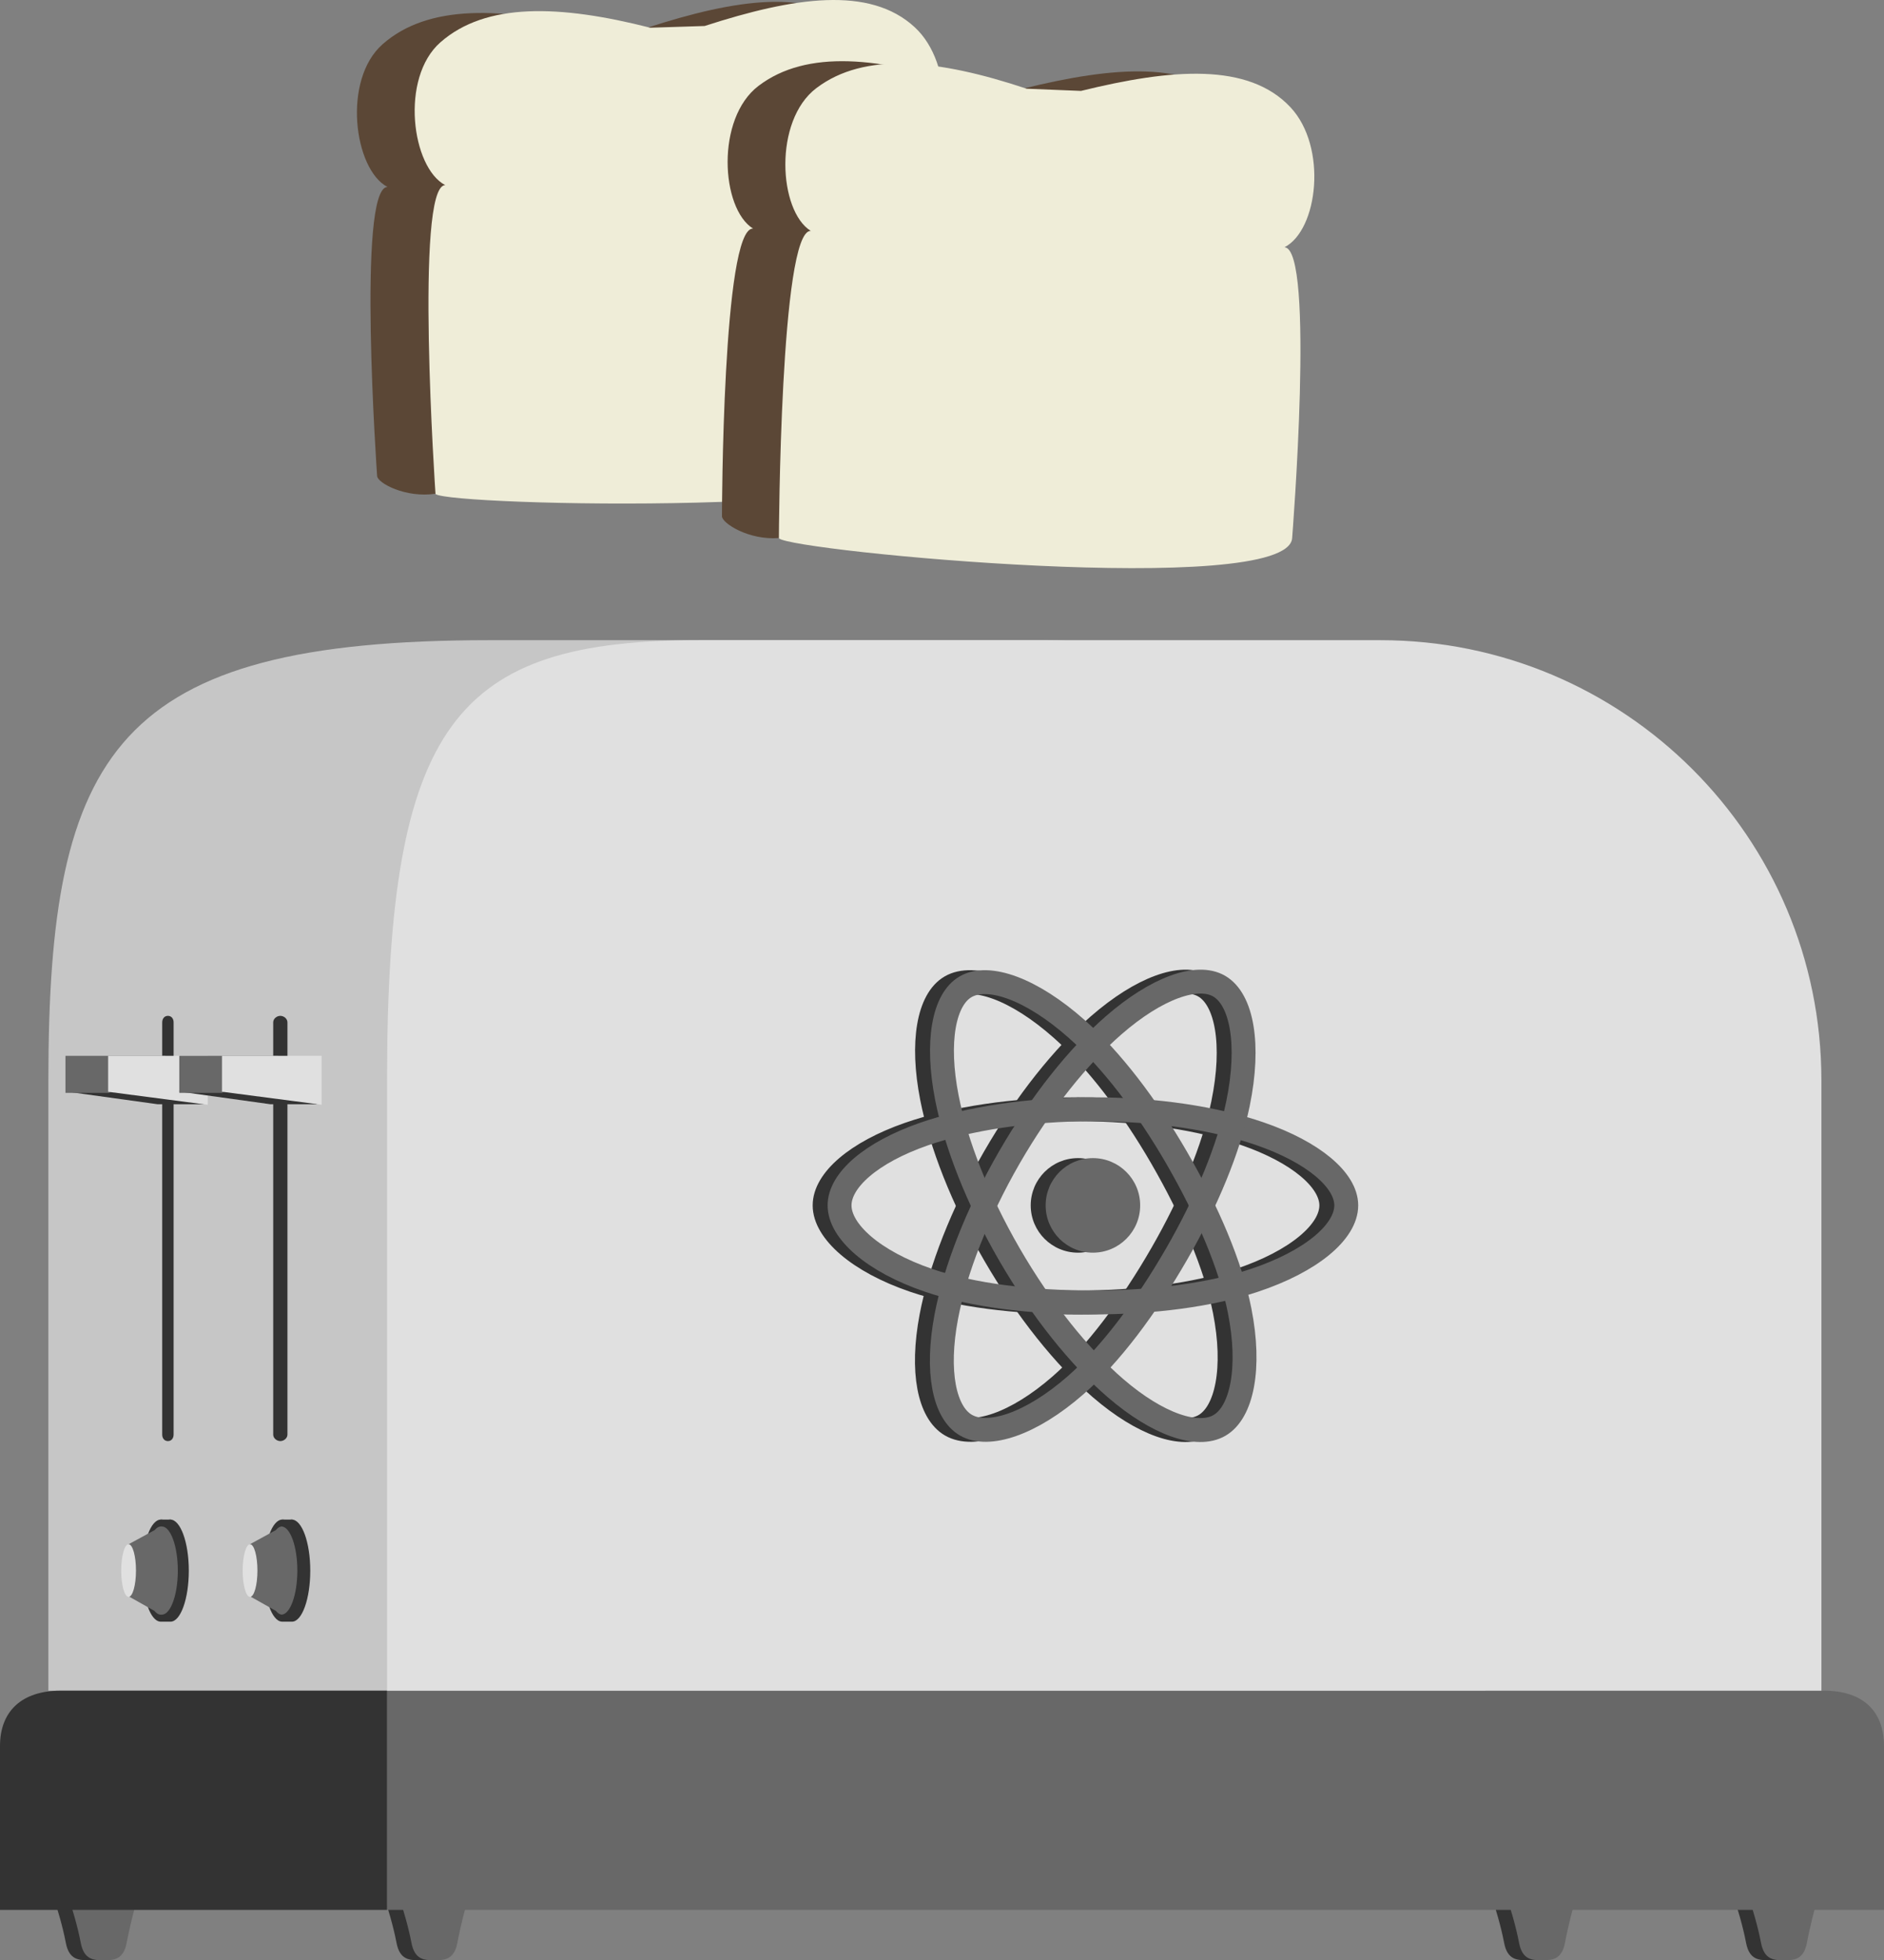 <svg version="1.1" id="Layer_1" xmlns="http://www.w3.org/2000/svg" xmlns:xlink="http://www.w3.org/1999/xlink" x="0px" y="0px"
	 width="1261.459px" height="1312.035px" viewBox="0 0 1261.459 1312.035" enable-background="new 0 0 1261.459 1312.035"
	 xml:space="preserve">
<rect x="0" y="0" width="1261.459" height="1312.035" fill="#808080" stroke="none"/>
<g id="Feet">
	<path fill="#333333" d="M1183.715,1275.919v-0.454h0.854h-0.854V1275.919l-20.948-0.06c0,0,4.073,12.574,6.336,24.534
		c2.237,11.805,9.148,11.648,15.388,11.641c6.24,0.008,13.14,0.11,15.373-11.693c2.263-11.959,5.674-24.478,5.674-24.478
		L1183.715,1275.919z"/>
	<path fill="#686868" d="M1193.715,1275.919v-0.454h0.854h-0.854V1275.919l-20.948-0.06c0,0,4.073,12.574,6.336,24.534
		c2.237,11.805,9.148,11.648,15.388,11.641c6.24,0.008,13.14,0.11,15.373-11.693c2.263-11.959,5.674-24.478,5.674-24.478
		L1193.715,1275.919z"/>
	<path fill="#333333" d="M1021.715,1275.919v-0.454h0.854h-0.854V1275.919l-20.948-0.06c0,0,4.073,12.574,6.336,24.534
		c2.237,11.805,9.148,11.648,15.388,11.641c6.24,0.008,13.14,0.11,15.373-11.693c2.263-11.959,5.674-24.478,5.674-24.478
		L1021.715,1275.919z"/>
	<path fill="#686868" d="M1031.715,1275.919v-0.454h0.854h-0.854V1275.919l-20.948-0.06c0,0,4.073,12.574,6.336,24.534
		c2.237,11.805,9.148,11.648,15.388,11.641c6.24,0.008,13.14,0.11,15.373-11.693c2.263-11.959,5.674-24.478,5.674-24.478
		L1031.715,1275.919z"/>
	<path fill="#333333" d="M280.1,1275.919v-0.454h0.854H280.1V1275.919l-20.948-0.06c0,0,4.073,12.574,6.336,24.534
		c2.237,11.805,9.148,11.648,15.388,11.641c6.24,0.008,13.14,0.11,15.373-11.693c2.263-11.959,5.674-24.478,5.674-24.478
		L280.1,1275.919z"/>
	<path fill="#686868" d="M290.1,1275.919v-0.454h0.854H290.1V1275.919l-20.948-0.06c0,0,4.073,12.574,6.336,24.534
		c2.237,11.805,9.148,11.648,15.388,11.641c6.24,0.008,13.14,0.11,15.373-11.693c2.263-11.959,5.674-24.478,5.674-24.478
		L290.1,1275.919z"/>
	<path fill="#333333" d="M58.681,1275.919v-0.454h0.854h-0.854V1275.919l-20.948-0.06c0,0,4.073,12.574,6.336,24.534
		c2.237,11.805,9.148,11.648,15.388,11.641c6.24,0.008,13.14,0.11,15.373-11.693c2.263-11.959,5.674-24.478,5.674-24.478
		L58.681,1275.919z"/>
	<path fill="#686868" d="M68.681,1275.919v-0.454h0.854h-0.854V1275.919l-20.948-0.06c0,0,4.073,12.574,6.336,24.534
		c2.237,11.805,9.148,11.648,15.388,11.641c6.24,0.008,13.14,0.11,15.373-11.693c2.263-11.959,5.674-24.478,5.674-24.478
		L68.681,1275.919z"/>
</g>
<g id="Hull">
	<path fill="#C6C6C6" d="M32.394,723.074c0-220.469,45.039-294.569,295.037-294.569h371.721
		c162.933,0,295.534,131.636,295.534,294.569v408.571H32.394V723.074z"/>
	<path fill="#686868" d="M1221.302,1131.646L1221.302,1131.646c26.142,0,40.157,13.811,40.157,37.046c0,23.234,0,109.679,0,109.679
		H259.151v-146.725H1221.302z"/>
	<path fill="#333333" d="M0,1278.37c0,0,0-86.442,0-109.679c0-23.235,14.503-37.046,40.643-37.046h-0.484h218.992v146.725H0z"/>
	<path fill="#E0E0E0" d="M259.151,723.074c0-239.831,46.243-294.569,209.177-294.569h455.947
		c162.934,0,295.262,131.636,295.262,294.569v408.571H259.151V723.074z"/>
</g>
<g id="ToastLeft">
	<path fill="#5B4736" d="M600.299,289.379c0,0-3.177-176.819-23.745-176.167c21.64-13.191,23.94-69.069-2.719-93.73
		C543.626-8.468,492.822-0.704,433.133,18.63l-36.423,1.158C335.914,4.287,286.596,2.829,256.193,29.585
		c-27.122,23.864-19.213,83.757,3.223,95.545c-20.572,0.653-6.9,193.571-6.9,193.571c0.445,4.689,19.091,14.791,39.078,11.776
		C380.21,342.606,600.478,321.87,600.299,289.379z"/>
	<path fill="#EFEDD8" d="M634.354,305.738c0,0,1.432-194.41-19.141-193.756c21.64-13.19,23.939-69.068-2.719-93.731
		c-30.209-27.95-81.013-20.186-140.7-0.852l-36.423,1.159C374.576,3.056,325.257,1.6,294.854,28.354
		c-27.123,23.866-19.214,83.757,3.221,95.545c-20.57,0.654-6.478,206.741-6.478,206.741
		C300.152,338.667,634.581,346.385,634.354,305.738z"/>
</g>
<g id="ToastRight">
	<path fill="#5B4736" d="M832.388,341.377c0,0,9.567-176.589-10.997-177.418c22.536-11.599,28.855-67.164,4.039-93.686
		c-28.121-30.054-79.351-25.966-140.273-10.981l-36.413-1.47c-59.522-19.839-108.608-24.843-140.859-0.348
		c-28.771,21.85-25.194,82.154-3.664,95.527c-20.566-0.829-20.821,192.575-20.821,192.575c0.106,4.711,17.974,16.126,38.127,14.559
		C609.039,378.616,830.229,373.796,832.388,341.377z"/>
	<path fill="#EFEDD8" d="M865.178,360.146c0,0,15.431-193.802-5.136-194.631c22.537-11.597,28.854-67.164,4.042-93.683
		c-28.119-30.053-79.351-25.967-140.278-10.982l-36.409-1.469c-59.523-19.84-108.609-24.846-140.858-0.351
		c-28.771,21.851-25.196,82.156-3.667,95.527c-20.564-0.831-21.352,205.737-21.352,205.737
		C529.474,368.923,862.479,400.706,865.178,360.146z"/>
</g>

<g id="DialLeft">
	<g>
		<polygon fill="#333333" points="107.703,1017.117 114.469,1017.148 118.381,1029.104 105.816,1020.861 		"/>
	</g>
	<g>
		<path fill="#333333" d="M114.261,1085.467c6.718-0.136,12.161-15.401,12.161-34.171c0-18.852-5.574-34.179-12.394-34.179
			c-1.092,0-2.153,0.397-3.166,1.137c-1.008-0.739-2.069-1.137-3.164-1.137c-6.818,0-12.345,15.283-12.345,34.134
			c0,18.635,5.326,33.862,12.036,34.204L114.261,1085.467z"/>
	</g>
	<g>
		<path fill="#333333" d="M107.543,1085.562"/>
	</g>
	<g>
		<path fill="#686868" d="M119.065,1051.251c0-16.091-4.734-29.158-10.45-29.497v-0.029l-0.391,0.024
			c-0.06-0.002-0.291-0.024-0.354-0.024c-1.507,0-3.026,0.872-4.327,2.431l-17.453,9.484l0.678,35.223l16.593,9.34
			c1.327,1.643,2.793,2.575,4.341,2.575c0.063,0,0.461-0.022,0.523-0.024l0.385,0.024v-0.032
			C114.332,1080.409,119.065,1067.344,119.065,1051.251z"/>
	</g>
	<g>
		<ellipse fill="#E0E0E0" cx="86.102" cy="1051.25" rx="4.946" ry="17.612"/>
	</g>
	<g>
		<path fill="#333333" d="M113.981,1085.383"/>
	</g>
	<g>
		<path fill="#333333" d="M113.356,1085.804"/>
	</g>
</g>

<g id="Tracks">
	<g>
		<path fill="#333333" d="M112.426,964.591c-2.408,0-3.811-1.952-3.811-4.356V684.312c0-2.41,1.403-4.358,3.811-4.358
			c2.408,0,3.812,1.948,3.812,4.358v275.922C116.237,962.639,114.834,964.591,112.426,964.591z"/>
	</g>
	<g>
		<path fill="#333333" d="M187.694,964.591c-2.408,0-4.764-1.952-4.764-4.356V684.312c0-2.41,2.355-4.358,4.764-4.358
			s4.764,1.948,4.764,4.358v275.922C192.458,962.639,190.103,964.591,187.694,964.591z"/>
	</g>
</g>
<g id="DialRight">
	<g>
		<polygon fill="#333333" points="189.027,1017.117 195.793,1017.148 199.704,1029.104 187.14,1020.861 		"/>
	</g>
	<g>
		<path fill="#333333" d="M195.588,1085.467c6.716-0.136,12.159-15.401,12.159-34.171c0-18.852-5.571-34.179-12.394-34.179
			c-1.094,0-2.151,0.397-3.163,1.137c-1.011-0.739-2.069-1.137-3.164-1.137c-6.82,0-12.347,15.283-12.347,34.134
			c0,18.635,5.328,33.862,12.036,34.204L195.588,1085.467z"/>
	</g>
	<g>
		<path fill="#333333" d="M188.871,1085.562"/>
	</g>
	<g>
		<path fill="#686868" d="M199.098,1051.251c0-16.091-4.734-29.158-10.451-29.497v-0.029l0.257,0.024
			c-0.06-0.002,0.034-0.024-0.03-0.024c-1.509,0-2.867,0.872-4.168,2.431l-17.373,9.484l0.718,35.223l16.616,9.34
			c1.327,1.643,2.802,2.575,4.353,2.575c0.06,0-0.179-0.022-0.119-0.024l-0.253,0.028v-0.034
			C194.364,1080.409,199.098,1067.344,199.098,1051.251z"/>
	</g>
	<g>
		<ellipse fill="#E0E0E0" cx="167.428" cy="1051.25" rx="4.944" ry="17.612"/>
	</g>
	<g>
		<path fill="#333333" d="M195.307,1085.383"/>
	</g>
	<g>
		<path fill="#333333" d="M194.68,1085.804"/>
	</g>
</g>
<g id="HandleLeft">
	<g>
		<polygon fill="#333333" points="136.975,739.122 105.544,739.122 44.032,730.596 106.477,725.661 		"/>
	</g>
	<g>
		<polygon fill="#686868" points="73.076,731.501 43.827,731.501 43.827,706.729 110.835,706.729 		"/>
	</g>
	<g>
		<polygon fill="#E0E0E0" points="139.104,739.497 72.41,730.782 72.41,706.729 139.104,706.729 		"/>
	</g>
</g>
<g id="HandleRight">
	<g>
		<polygon fill="#333333" points="212.488,739.122 181.059,739.122 119.546,730.573 181.993,725.653 		"/>
	</g>
	<g>
		<polygon fill="#686868" points="148.59,731.501 120.048,731.501 120.048,706.729 186.349,706.729 		"/>
	</g>
	<g>
		<polygon fill="#E0E0E0" points="215.324,739.454 148.631,730.739 148.631,706.729 215.324,706.729 		"/>
	</g>
</g>
<g>
	<circle fill="#333333" cx="721.774" cy="806.825" r="31.646"/>
	<path fill="none" stroke="#333333" stroke-width="16" stroke-miterlimit="10" d="M721.774,742.48
		c42.489,0,81.962,6.098,111.724,16.344c35.859,12.344,57.906,31.057,57.906,48c0,17.658-23.366,37.537-61.874,50.295
		c-29.112,9.646-67.422,14.681-107.756,14.681c-41.354,0-80.514-4.726-109.947-14.786c-37.248-12.732-59.684-32.868-59.684-50.189
		c0-16.806,21.051-35.374,56.405-47.7C638.422,748.709,678.869,742.48,721.774,742.48z"/>
	<path fill="none" stroke="#333333" stroke-width="16" stroke-miterlimit="10" d="M665.761,774.838
		c21.227-36.807,46.229-67.955,69.972-88.619c28.608-24.896,55.833-34.646,70.511-26.182c15.297,8.82,20.844,38.994,12.659,78.725
		c-6.188,30.039-20.966,65.74-41.115,100.682c-20.659,35.822-44.315,67.384-67.736,87.855
		c-29.637,25.908-58.288,35.283-73.293,26.63c-14.559-8.396-20.127-35.907-13.143-72.692
		C629.517,850.156,644.326,812.006,665.761,774.838z"/>
	<path fill="none" stroke="#333333" stroke-width="16" stroke-miterlimit="10" d="M665.814,839.536
		c-21.288-36.772-35.788-73.988-41.832-104.879c-7.282-37.218-2.133-65.675,12.531-74.163c15.281-8.848,44.192,1.415,74.526,28.349
		c22.935,20.363,46.484,50.994,66.693,85.901c20.719,35.789,36.248,72.047,42.287,102.562c7.645,38.614,1.457,68.119-13.532,76.797
		c-14.546,8.42-41.161-0.494-69.542-24.918C712.966,908.551,687.312,876.668,665.814,839.536z"/>
</g>
<g>
	<circle fill="#686868" cx="731.774" cy="806.825" r="31.646"/>
	<path fill="none" stroke="#686868" stroke-width="16" stroke-miterlimit="10" d="M731.774,742.48
		c42.489,0,81.962,6.098,111.724,16.344c35.859,12.344,57.906,31.057,57.906,48c0,17.658-23.366,37.537-61.874,50.295
		c-29.112,9.646-67.422,14.681-107.756,14.681c-41.354,0-80.514-4.726-109.947-14.786c-37.248-12.732-59.684-32.868-59.684-50.189
		c0-16.806,21.051-35.374,56.405-47.7C648.422,748.709,688.869,742.48,731.774,742.48z"/>
	<path fill="none" stroke="#686868" stroke-width="16" stroke-miterlimit="10" d="M675.761,774.838
		c21.227-36.807,46.229-67.955,69.972-88.619c28.608-24.896,55.833-34.646,70.511-26.182c15.297,8.82,20.844,38.994,12.659,78.725
		c-6.188,30.039-20.966,65.74-41.115,100.682c-20.659,35.822-44.315,67.384-67.736,87.855
		c-29.637,25.908-58.288,35.283-73.293,26.63c-14.559-8.396-20.127-35.907-13.143-72.692
		C639.517,850.156,654.326,812.006,675.761,774.838z"/>
	<path fill="none" stroke="#686868" stroke-width="16" stroke-miterlimit="10" d="M675.814,839.536
		c-21.288-36.772-35.788-73.988-41.831-104.879c-7.283-37.218-2.134-65.675,12.53-74.163c15.281-8.848,44.192,1.415,74.526,28.349
		c22.935,20.363,46.484,50.994,66.693,85.901c20.719,35.789,36.248,72.047,42.287,102.562c7.645,38.614,1.457,68.119-13.532,76.797
		c-14.546,8.42-41.161-0.494-69.542-24.918C722.966,908.551,697.312,876.668,675.814,839.536z"/>
</g>
</svg>
